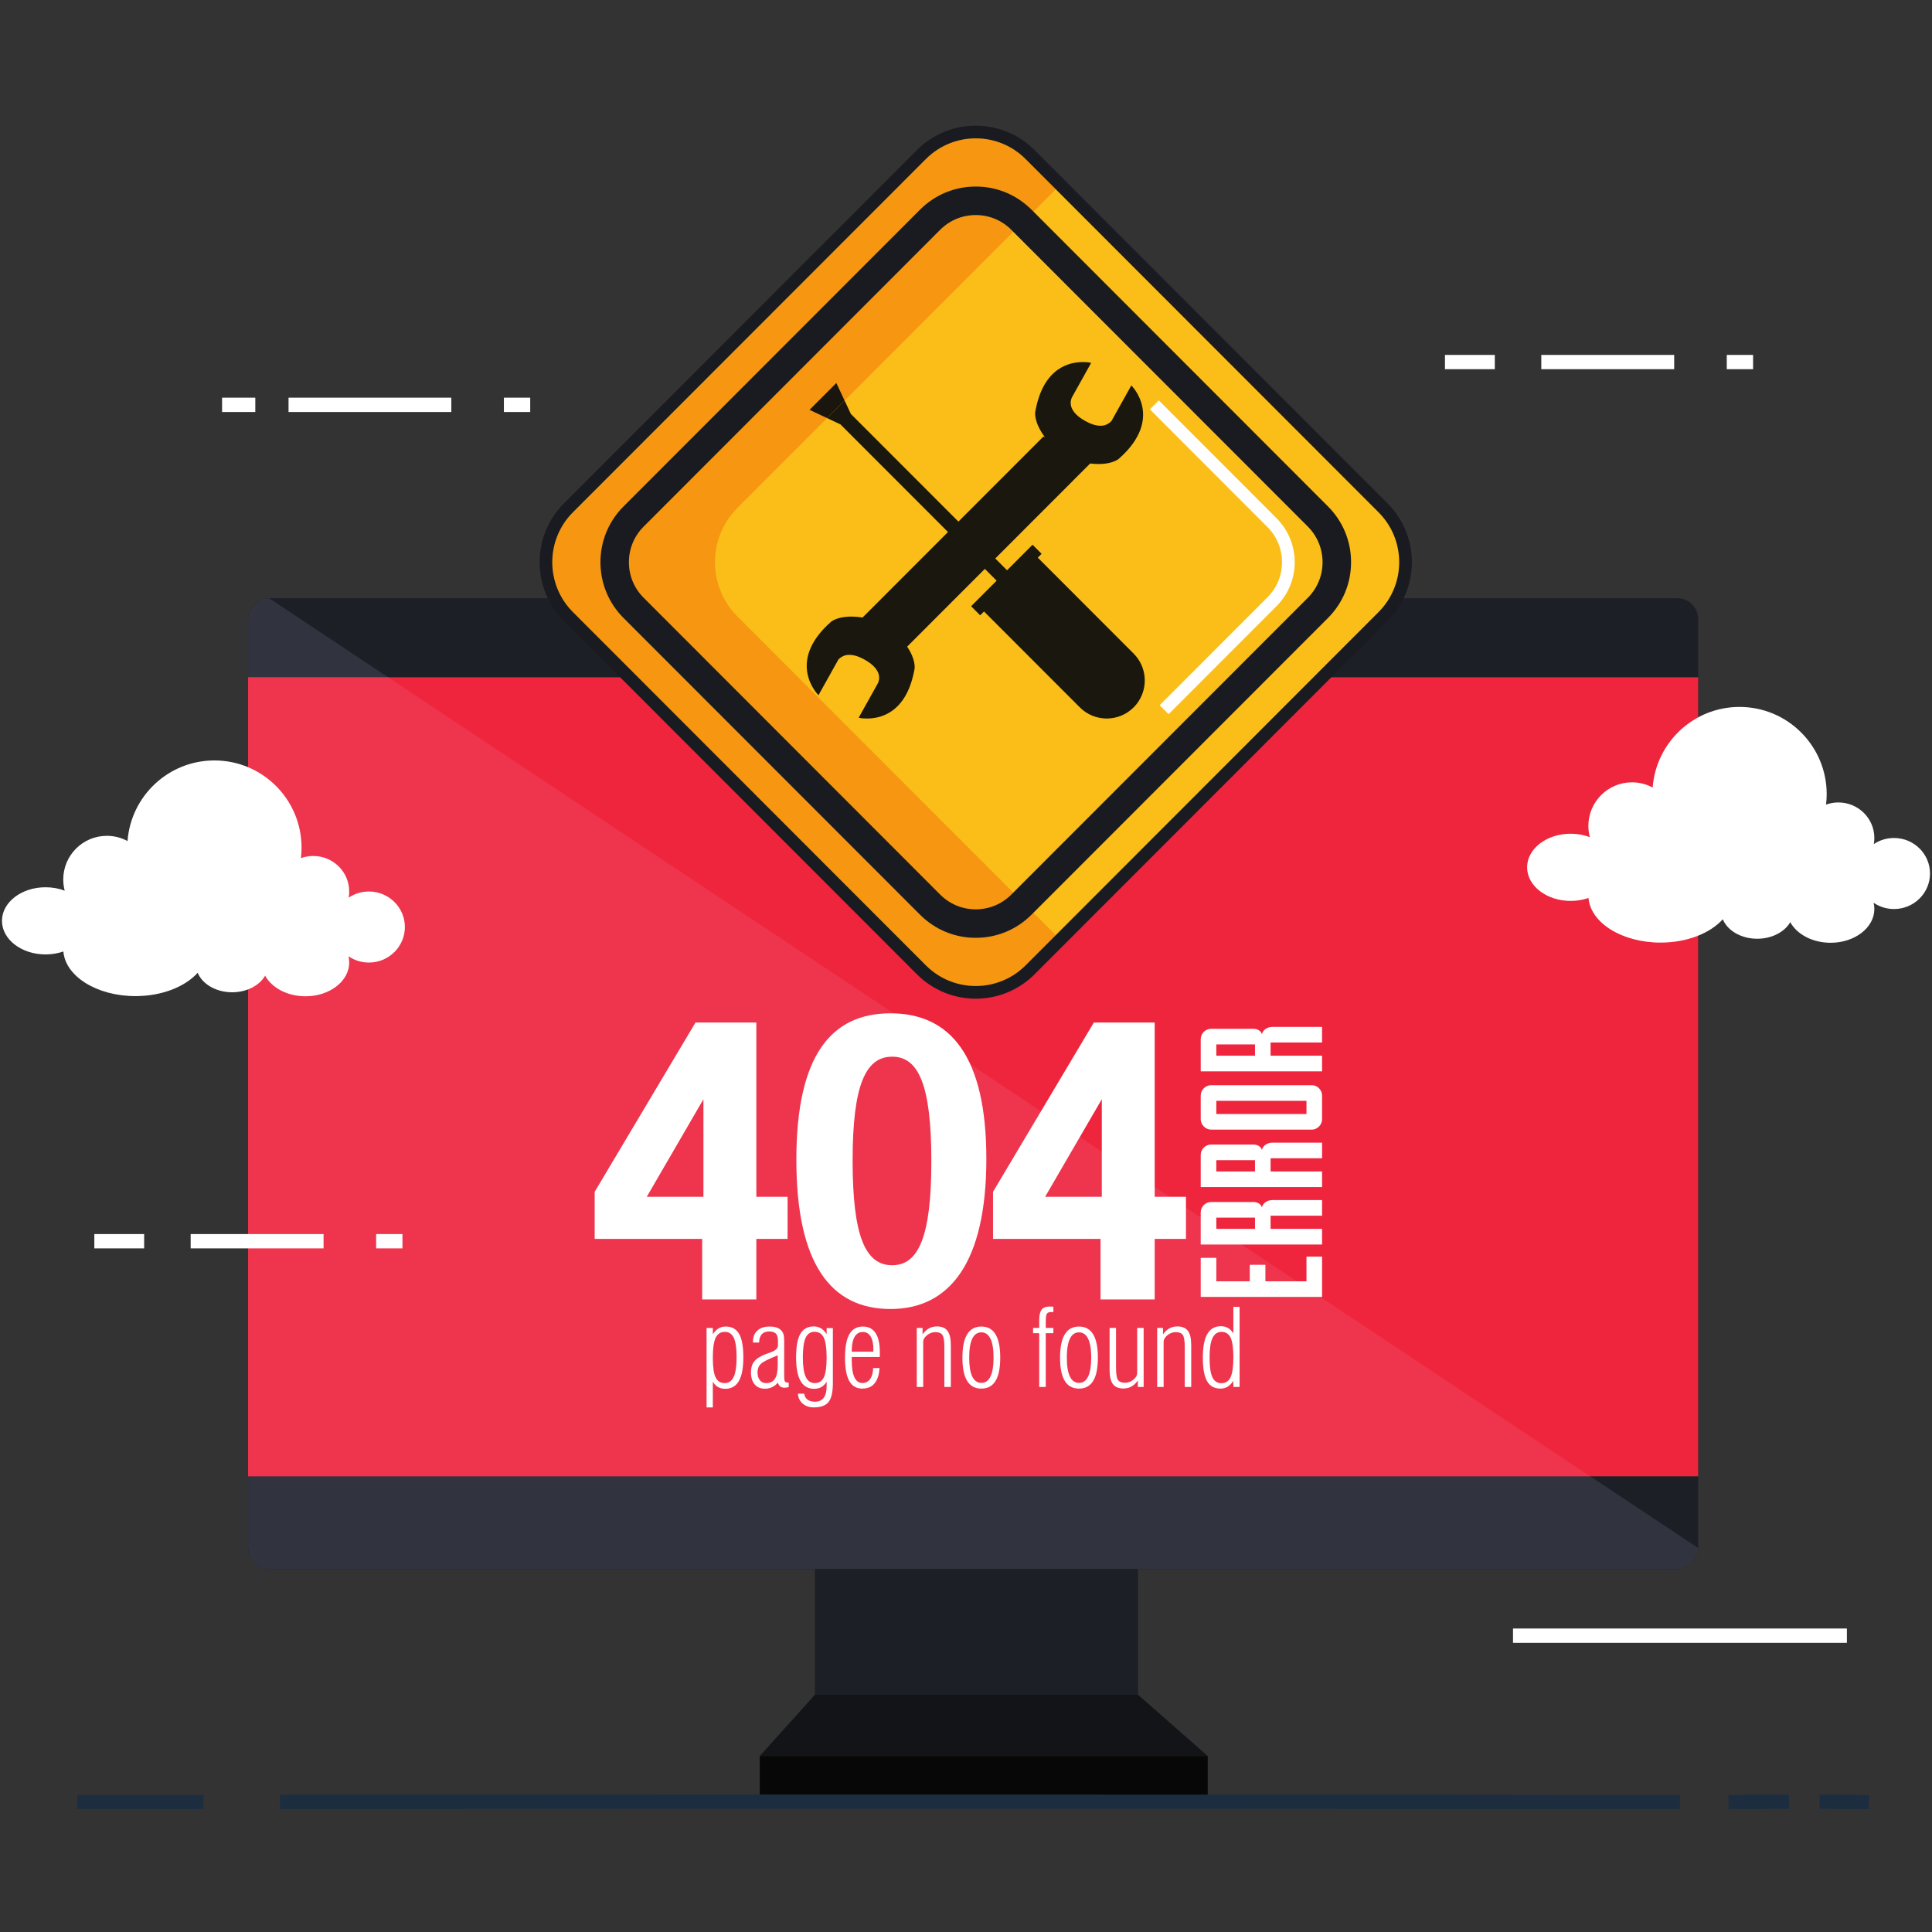 <svg xmlns="http://www.w3.org/2000/svg" xmlns:xlink="http://www.w3.org/1999/xlink" width="500" zoomAndPan="magnify" viewBox="0 0 375 375" height="500" preserveAspectRatio="xMidYMid meet" version="1.0"><rect x="0" y="0" width="375" height="375" fill="#333333" stroke="none"/><defs><clipPath id="20759464de"><path d="M 104 24.141 L 275 24.141 L 275 194 L 104 194 Z M 104 24.141 " clip-rule="nonzero"/></clipPath><clipPath id="66820990e2"><path d="M 353 348 L 363 348 L 363 351.141 L 353 351.141 Z M 353 348 " clip-rule="nonzero"/></clipPath><clipPath id="1a8c619a5a"><path d="M 335 348 L 348 348 L 348 351.141 L 335 351.141 Z M 335 348 " clip-rule="nonzero"/></clipPath><clipPath id="63f3e3808d"><path d="M 54 348 L 327 348 L 327 351.141 L 54 351.141 Z M 54 348 " clip-rule="nonzero"/></clipPath><clipPath id="f5e32e46e5"><path d="M 14 348 L 40 348 L 40 351.141 L 14 351.141 Z M 14 348 " clip-rule="nonzero"/></clipPath></defs><path fill="#1c1f26" d="M 329.617 300.473 C 329.617 302.727 327.793 304.547 325.547 304.547 L 52.227 304.547 C 49.98 304.547 48.16 302.727 48.16 300.473 L 48.16 120.184 C 48.16 117.934 49.98 116.109 52.227 116.109 L 325.547 116.109 C 327.793 116.109 329.617 117.934 329.617 120.184 L 329.617 300.473 " fill-opacity="1" fill-rule="nonzero"/><path fill="#ee253d" d="M 48.16 286.547 L 329.617 286.547 L 329.617 131.461 L 48.16 131.461 Z M 48.16 286.547 " fill-opacity="1" fill-rule="nonzero"/><path fill="#0b0b0b" d="M 193.145 124.875 C 193.145 127.227 191.242 129.137 188.887 129.137 C 186.531 129.137 184.625 127.227 184.625 124.875 C 184.625 122.52 186.531 120.605 188.887 120.605 C 191.242 120.605 193.145 122.52 193.145 124.875 " fill-opacity="1" fill-rule="nonzero"/><path fill="#31343e" d="M 325.547 304.547 L 52.227 304.547 C 49.98 304.547 48.16 302.727 48.16 300.473 L 48.16 286.547 L 308.656 286.547 L 329.617 300.473 C 329.617 302.727 327.793 304.547 325.547 304.547 M 75.332 131.461 L 48.16 131.461 L 48.16 120.184 C 48.16 117.934 49.98 116.109 52.227 116.109 L 75.332 131.461 " fill-opacity="1" fill-rule="nonzero"/><path fill="#ef344d" d="M 308.656 286.547 L 48.16 286.547 L 48.16 131.461 L 75.332 131.461 L 308.656 286.547 " fill-opacity="1" fill-rule="nonzero"/><path fill="#1c1f26" d="M 220.887 328.949 L 158.18 328.949 L 158.18 304.547 L 220.887 304.547 L 220.887 328.949 " fill-opacity="1" fill-rule="nonzero"/><path fill="#121417" d="M 234.414 340.84 L 147.473 340.84 L 158.18 328.949 L 220.887 328.949 L 234.414 340.84 " fill-opacity="1" fill-rule="nonzero"/><path fill="#080707" d="M 234.414 349.758 L 147.473 349.758 L 147.473 340.84 L 234.414 340.84 L 234.414 349.758 " fill-opacity="1" fill-rule="nonzero"/><path fill="#fbbe18" d="M 267.438 98.566 C 273.258 104.395 273.258 113.848 267.438 119.672 L 198.926 188.242 C 193.102 194.07 183.66 194.07 177.836 188.242 L 109.328 119.672 C 103.504 113.848 103.504 104.395 109.328 98.566 L 177.836 30 C 183.66 24.168 193.102 24.168 198.926 30 L 267.438 98.566 " fill-opacity="1" fill-rule="nonzero"/><path fill="#f79610" d="M 189.391 191.383 C 185.883 191.379 182.387 190.047 179.715 187.375 L 111.207 118.805 C 108.531 116.125 107.203 112.629 107.199 109.121 C 107.203 105.613 108.531 102.113 111.207 99.434 L 179.715 30.871 C 182.391 28.191 185.887 26.859 189.391 26.855 C 192.895 26.859 196.391 28.191 199.066 30.871 L 204.926 36.734 L 200.59 41.074 L 200.211 40.688 C 197.32 37.801 193.477 36.203 189.391 36.203 C 185.309 36.203 181.465 37.801 178.578 40.688 L 121.02 98.297 C 118.133 101.188 116.543 105.031 116.543 109.121 C 116.543 113.211 118.133 117.055 121.02 119.949 L 178.578 177.551 C 181.465 180.441 185.309 182.035 189.391 182.035 C 193.477 182.035 197.32 180.441 200.207 177.551 L 200.59 177.168 L 204.926 181.508 L 199.066 187.375 C 196.391 190.047 192.895 191.379 189.391 191.383 M 189.391 176.496 C 186.781 176.496 184.332 175.48 182.488 173.633 L 124.938 116.027 C 123.09 114.184 122.074 111.73 122.074 109.121 C 122.074 106.512 123.09 104.059 124.938 102.211 L 182.488 44.605 C 184.332 42.762 186.781 41.746 189.391 41.746 C 191.996 41.746 194.449 42.762 196.293 44.605 L 196.676 44.988 L 163.938 77.754 L 162.336 74.332 L 159.73 76.945 L 157.121 79.551 L 160.539 81.156 L 143.145 98.566 C 137.32 104.395 137.32 113.848 143.145 119.672 L 196.676 173.25 L 196.293 173.633 C 194.449 175.48 191.996 176.496 189.391 176.496 " fill-opacity="1" fill-rule="nonzero"/><g clip-path="url(#20759464de)"><path fill="#191b21" d="M 268.445 98.566 L 267.574 99.434 C 270.25 102.113 271.582 105.613 271.582 109.121 C 271.582 112.629 270.246 116.125 267.574 118.805 L 199.066 187.375 C 196.391 190.047 192.895 191.379 189.391 191.383 C 185.883 191.379 182.387 190.047 179.715 187.375 L 111.207 118.805 C 108.531 116.125 107.203 112.629 107.199 109.121 C 107.203 105.613 108.531 102.113 111.207 99.434 L 179.715 30.871 C 182.391 28.191 185.887 26.859 189.391 26.855 C 192.895 26.859 196.391 28.191 199.066 30.871 L 267.574 99.434 L 268.445 98.566 L 269.316 97.695 L 200.805 29.129 C 197.66 25.973 193.52 24.395 189.391 24.398 C 185.266 24.395 181.125 25.973 177.977 29.129 L 109.469 97.695 C 106.32 100.844 104.738 104.988 104.742 109.121 C 104.738 113.25 106.32 117.395 109.469 120.543 L 177.977 189.113 C 181.125 192.266 185.266 193.848 189.391 193.844 C 193.52 193.848 197.656 192.266 200.805 189.113 L 269.316 120.543 C 272.461 117.395 274.047 113.25 274.043 109.121 C 274.047 104.988 272.461 100.844 269.316 97.695 L 268.445 98.566 " fill-opacity="1" fill-rule="nonzero"/></g><path fill="#191b21" d="M 189.391 41.746 C 186.781 41.746 184.332 42.762 182.488 44.605 L 124.938 102.211 C 123.09 104.059 122.074 106.512 122.074 109.121 C 122.074 111.73 123.09 114.184 124.938 116.027 L 182.488 173.633 C 184.332 175.48 186.781 176.496 189.391 176.496 C 191.996 176.496 194.449 175.48 196.293 173.633 L 253.852 116.027 C 255.691 114.184 256.707 111.73 256.707 109.121 C 256.707 106.512 255.691 104.059 253.852 102.211 L 196.293 44.605 C 194.449 42.762 191.996 41.746 189.391 41.746 M 189.391 182.035 C 185.309 182.035 181.465 180.441 178.578 177.551 L 121.02 119.949 C 118.133 117.055 116.543 113.211 116.543 109.121 C 116.543 105.031 118.133 101.188 121.02 98.297 L 178.578 40.688 C 181.465 37.801 185.309 36.203 189.391 36.203 C 193.477 36.203 197.32 37.801 200.211 40.688 L 257.762 98.297 C 260.652 101.188 262.242 105.031 262.242 109.121 C 262.242 113.211 260.652 117.055 257.762 119.949 L 200.207 177.551 C 197.32 180.441 193.477 182.035 189.391 182.035 " fill-opacity="1" fill-rule="nonzero"/><path fill="#ffffff" d="M 223.188 79.453 L 246.023 102.312 C 247.906 104.195 248.84 106.652 248.844 109.121 C 248.84 111.586 247.906 114.047 246.023 115.926 L 225.086 136.883 L 226.824 138.625 L 247.766 117.664 C 250.121 115.312 251.305 112.207 251.305 109.121 C 251.305 106.031 250.121 102.93 247.766 100.57 L 224.926 77.715 L 223.188 79.453 " fill-opacity="1" fill-rule="nonzero"/><path fill="#1a180e" d="M 214.816 139.465 C 212.93 139.465 211.039 138.746 209.598 137.305 L 190.996 118.688 L 190.246 119.434 L 188.492 117.668 L 193.445 112.711 L 191.156 110.426 L 176.082 125.512 C 177.809 128.109 177.523 129.758 177.523 129.758 C 177.488 129.961 177.453 130.156 177.418 130.348 L 177.375 130.535 C 177.348 130.664 177.324 130.789 177.289 130.918 L 177.242 131.125 C 177.215 131.238 177.184 131.355 177.156 131.461 L 177.102 131.668 C 177.074 131.781 177.043 131.887 177.012 131.992 L 176.953 132.188 C 176.922 132.297 176.887 132.41 176.848 132.52 L 176.797 132.676 C 176.746 132.832 176.691 132.988 176.633 133.137 L 176.605 133.203 C 176.555 133.328 176.508 133.461 176.457 133.582 L 176.395 133.734 C 176.355 133.828 176.312 133.918 176.27 134.004 L 176.199 134.172 L 176.078 134.414 L 176 134.574 L 175.875 134.805 L 175.797 134.949 C 175.75 135.031 175.699 135.117 175.652 135.199 L 175.59 135.305 C 175.52 135.418 175.445 135.535 175.375 135.645 L 175.348 135.684 C 175.281 135.781 175.215 135.871 175.152 135.961 L 175.078 136.059 L 174.922 136.27 L 174.844 136.367 L 174.684 136.559 L 174.605 136.648 L 174.434 136.84 L 174.367 136.914 L 174.152 137.133 L 174.125 137.16 C 173.953 137.324 173.781 137.477 173.613 137.621 L 173.352 137.824 L 173.312 137.855 L 173.086 138.02 L 173.047 138.043 C 172.965 138.102 172.883 138.156 172.797 138.211 L 172.793 138.211 C 171.18 139.23 169.512 139.465 168.324 139.465 C 168.191 139.465 168.062 139.461 167.938 139.457 C 167.809 139.457 167.156 139.445 166.668 139.305 L 170.387 132.641 C 170.387 132.641 170.852 131.84 170.523 130.777 C 170.418 130.465 170.242 130.125 169.969 129.762 L 169.844 129.609 C 169.434 129.125 168.844 128.625 167.977 128.129 L 167.691 127.969 C 166.516 127.32 165.574 127.105 164.844 127.105 C 164.543 127.105 164.277 127.141 164.043 127.203 C 163.098 127.52 162.723 128.031 162.723 128.031 L 158.867 134.938 C 158.867 134.938 152.367 128.566 161.305 120.684 C 161.305 120.684 161.418 120.59 161.645 120.453 L 161.648 120.453 L 161.691 120.43 L 161.828 120.359 L 161.898 120.324 L 162.062 120.25 L 162.133 120.219 C 162.219 120.184 162.305 120.148 162.406 120.109 L 162.434 120.102 C 162.531 120.066 162.629 120.039 162.727 120.004 L 162.82 119.98 C 162.914 119.957 163.012 119.93 163.113 119.906 L 163.207 119.883 C 163.348 119.855 163.488 119.824 163.641 119.801 L 163.652 119.801 C 163.797 119.773 163.949 119.758 164.109 119.738 L 164.238 119.727 C 164.371 119.711 164.508 119.703 164.652 119.695 L 164.793 119.688 C 164.949 119.684 165.113 119.676 165.285 119.676 C 165.32 119.676 165.348 119.676 165.379 119.68 L 165.387 119.68 C 165.586 119.68 165.793 119.691 166.004 119.707 L 166.195 119.719 C 166.363 119.73 166.531 119.75 166.715 119.766 L 166.918 119.793 C 167.082 119.809 167.254 119.836 167.422 119.863 L 184.004 103.266 L 163.156 82.402 L 163.164 82.391 L 160.539 81.156 L 163.938 77.754 L 165.172 80.383 L 165.18 80.375 L 186.027 101.242 L 202.52 84.738 L 202.824 84.867 C 200.602 81.906 200.934 79.984 200.934 79.984 C 200.969 79.781 201.004 79.59 201.043 79.395 L 201.086 79.207 C 201.109 79.078 201.137 78.953 201.168 78.828 L 201.219 78.617 C 201.242 78.504 201.273 78.391 201.301 78.281 L 201.355 78.074 C 201.383 77.965 201.418 77.859 201.449 77.75 L 201.504 77.559 C 201.539 77.441 201.574 77.336 201.613 77.227 L 201.664 77.066 C 201.715 76.91 201.77 76.758 201.824 76.605 L 201.848 76.555 C 201.898 76.422 201.953 76.289 202 76.16 L 202.062 76.016 C 202.102 75.922 202.145 75.828 202.188 75.738 L 202.258 75.578 C 202.301 75.492 202.34 75.41 202.383 75.328 L 202.457 75.176 L 202.586 74.934 L 202.66 74.801 C 202.711 74.711 202.762 74.621 202.812 74.535 L 202.867 74.441 C 202.941 74.324 203.012 74.211 203.086 74.098 L 203.098 74.086 C 203.164 73.98 203.238 73.879 203.309 73.777 L 203.371 73.695 L 203.543 73.473 L 203.609 73.387 L 203.781 73.176 L 203.848 73.102 L 204.035 72.895 L 204.086 72.836 C 204.168 72.754 204.246 72.668 204.324 72.594 L 204.328 72.59 C 204.504 72.422 204.676 72.266 204.852 72.121 L 204.863 72.109 C 204.945 72.043 205.031 71.977 205.113 71.914 L 205.137 71.895 L 205.383 71.715 L 205.398 71.707 C 207.098 70.535 208.887 70.277 210.141 70.277 C 210.273 70.277 210.402 70.277 210.527 70.285 C 210.672 70.285 211.309 70.301 211.793 70.441 L 208.074 77.102 C 208.074 77.102 207.605 77.906 207.938 78.969 C 208.039 79.277 208.215 79.617 208.484 79.973 L 208.621 80.141 C 209.027 80.621 209.617 81.121 210.484 81.617 L 210.484 81.613 L 210.625 81.695 L 210.77 81.773 L 210.766 81.773 C 211.945 82.422 212.883 82.641 213.613 82.641 C 213.914 82.641 214.184 82.605 214.414 82.543 C 215.359 82.223 215.734 81.715 215.734 81.715 L 219.594 74.809 C 219.594 74.809 226.094 81.176 217.152 89.062 C 217.152 89.062 217.027 89.172 216.754 89.32 L 216.637 89.387 L 216.555 89.422 L 216.402 89.492 L 216.324 89.527 C 216.242 89.562 216.148 89.598 216.055 89.633 L 216.012 89.645 C 215.926 89.68 215.832 89.707 215.734 89.734 L 215.633 89.766 C 215.543 89.789 215.449 89.812 215.348 89.836 L 215.25 89.863 C 215.113 89.891 214.973 89.918 214.82 89.941 L 214.797 89.945 C 214.656 89.973 214.508 89.988 214.352 90.008 L 214.215 90.02 C 214.086 90.031 213.953 90.039 213.809 90.047 L 213.668 90.055 C 213.516 90.062 213.359 90.066 213.195 90.066 C 213.156 90.066 213.121 90.066 213.082 90.066 L 213.07 90.066 C 212.875 90.062 212.664 90.055 212.453 90.039 L 212.262 90.023 C 212.098 90.016 211.926 89.996 211.746 89.977 L 211.602 89.965 L 193.184 108.402 L 195.469 110.691 L 200.418 105.73 L 202.18 107.492 L 199.43 110.25 L 201.434 108.238 L 220.035 126.855 C 222.562 129.383 222.875 133.285 220.977 136.152 C 220.906 136.254 220.84 136.355 220.766 136.453 L 220.754 136.469 C 220.688 136.562 220.613 136.656 220.543 136.746 L 220.473 136.824 L 220.297 137.027 C 220.215 137.121 220.125 137.215 220.035 137.305 C 218.594 138.746 216.703 139.465 214.816 139.465 " fill-opacity="1" fill-rule="nonzero"/><path fill="#1a150d" d="M 160.539 81.156 L 157.121 79.551 L 159.73 76.945 L 162.336 74.332 L 163.938 77.754 L 160.539 81.156 " fill-opacity="1" fill-rule="nonzero"/><path fill="#ffffff" d="M 136.535 213.359 L 125.535 232.301 L 136.535 232.301 Z M 136.289 252.215 L 136.289 240.473 L 115.426 240.473 L 115.426 231.328 L 135 198.465 L 146.805 198.465 L 146.805 232.301 L 152.871 232.301 L 152.871 240.473 L 146.805 240.473 L 146.805 252.215 L 136.289 252.215 " fill-opacity="1" fill-rule="nonzero"/><path fill="#ffffff" d="M 180.773 225.418 C 180.773 210.527 178.27 205.102 173.172 205.102 C 168.078 205.102 165.492 210.445 165.492 225.262 C 165.492 240.23 168.078 245.578 173.172 245.578 C 178.27 245.578 180.773 240.074 180.773 225.418 Z M 154.574 225.098 C 154.574 204.938 161.285 196.684 172.848 196.684 C 184.414 196.684 191.449 204.938 191.449 224.934 C 191.449 244.93 184.414 254.078 172.848 254.078 C 161.285 254.078 154.574 245.332 154.574 225.098 " fill-opacity="1" fill-rule="nonzero"/><path fill="#ffffff" d="M 213.859 213.359 L 202.855 232.301 L 213.859 232.301 Z M 213.613 252.215 L 213.613 240.473 L 192.746 240.473 L 192.746 231.328 L 212.316 198.465 L 224.125 198.465 L 224.125 232.301 L 230.195 232.301 L 230.195 240.473 L 224.125 240.473 L 224.125 252.215 L 213.613 252.215 " fill-opacity="1" fill-rule="nonzero"/><path fill="#ffffff" d="M 256.613 243.914 L 256.613 251.73 L 233.059 251.73 L 233.059 244.148 L 236.086 244.148 L 236.086 248.699 L 242.582 248.699 L 242.582 245.496 L 245.613 245.496 L 245.613 248.699 L 253.586 248.699 L 253.586 243.914 L 256.613 243.914 " fill-opacity="1" fill-rule="nonzero"/><path fill="#ffffff" d="M 243.594 238.523 L 243.594 236.336 L 236.086 236.336 L 236.086 238.523 Z M 246.621 235.965 L 246.621 238.523 L 256.613 238.523 L 256.613 241.555 L 233.059 241.555 L 233.059 235.324 C 233.059 234.184 234.004 233.309 235.078 233.309 L 243.289 233.309 C 244.129 233.309 244.77 233.746 244.938 234.352 C 245.137 233.441 246.082 232.934 246.922 232.934 L 256.613 232.934 L 256.613 235.965 L 246.621 235.965 " fill-opacity="1" fill-rule="nonzero"/><path fill="#ffffff" d="M 243.594 227.379 L 243.594 225.188 L 236.086 225.188 L 236.086 227.379 Z M 246.621 224.82 L 246.621 227.379 L 256.613 227.379 L 256.613 230.41 L 233.059 230.41 L 233.059 224.18 C 233.059 223.031 234.004 222.156 235.078 222.156 L 243.289 222.156 C 244.129 222.156 244.77 222.594 244.938 223.203 C 245.137 222.289 246.082 221.789 246.922 221.789 L 256.613 221.789 L 256.613 224.82 L 246.621 224.82 " fill-opacity="1" fill-rule="nonzero"/><path fill="#ffffff" d="M 236.086 213.668 L 236.086 216.23 L 253.586 216.23 L 253.586 213.668 Z M 235.078 219.262 C 234.004 219.262 233.059 218.316 233.059 217.238 L 233.059 212.66 C 233.059 211.516 234.004 210.637 235.078 210.637 L 254.629 210.637 C 255.707 210.637 256.613 211.547 256.613 212.66 L 256.613 217.238 C 256.613 218.316 255.707 219.262 254.629 219.262 L 235.078 219.262 " fill-opacity="1" fill-rule="nonzero"/><path fill="#ffffff" d="M 243.594 204.914 L 243.594 202.723 L 236.086 202.723 L 236.086 204.914 Z M 246.621 202.352 L 246.621 204.914 L 256.613 204.914 L 256.613 207.945 L 233.059 207.945 L 233.059 201.715 C 233.059 200.566 234.004 199.691 235.078 199.691 L 243.289 199.691 C 244.129 199.691 244.77 200.129 244.938 200.738 C 245.137 199.824 246.082 199.324 246.922 199.324 L 256.613 199.324 L 256.613 202.352 L 246.621 202.352 " fill-opacity="1" fill-rule="nonzero"/><path fill="#ffffff" d="M 138.359 263.535 C 138.359 265.32 138.535 266.59 138.895 267.336 C 139.25 268.082 139.832 268.457 140.648 268.457 C 141.445 268.457 142.031 268.055 142.406 267.254 C 142.785 266.453 142.973 265.191 142.973 263.473 C 142.973 261.715 142.793 260.449 142.434 259.676 C 142.07 258.902 141.492 258.516 140.691 258.516 C 139.863 258.516 139.266 258.902 138.902 259.672 C 138.539 260.438 138.359 261.727 138.359 263.535 Z M 137.145 273.176 L 137.145 257.754 L 138.359 257.754 L 138.359 258.977 C 138.699 258.465 139.066 258.082 139.469 257.84 C 139.871 257.598 140.328 257.48 140.844 257.48 C 142.039 257.48 142.91 257.953 143.461 258.902 C 144.012 259.859 144.285 261.379 144.285 263.473 C 144.285 265.527 143.996 267.051 143.414 268.059 C 142.832 269.062 141.953 269.566 140.773 269.566 C 140.234 269.566 139.77 269.453 139.371 269.227 C 138.973 268.996 138.637 268.652 138.359 268.191 L 138.359 273.176 L 137.145 273.176 " fill-opacity="1" fill-rule="nonzero"/><path fill="#ffffff" d="M 150.957 263.074 C 149.191 263.762 148.098 264.316 147.672 264.738 C 147.25 265.156 147.035 265.699 147.035 266.367 C 147.035 267.012 147.188 267.523 147.484 267.895 C 147.781 268.27 148.191 268.457 148.703 268.457 C 149.477 268.457 150.047 268.176 150.414 267.617 C 150.773 267.055 150.957 266.172 150.957 264.969 Z M 153.086 269.25 C 152.891 269.289 152.738 269.32 152.605 269.336 C 152.477 269.348 152.352 269.352 152.23 269.352 C 151.926 269.352 151.668 269.273 151.461 269.113 C 151.254 268.953 151.09 268.707 150.977 268.375 C 150.652 268.762 150.277 269.055 149.855 269.25 C 149.434 269.449 148.965 269.547 148.453 269.547 C 147.609 269.547 146.953 269.266 146.477 268.703 C 146 268.145 145.762 267.367 145.762 266.367 C 145.762 265.488 145.977 264.785 146.398 264.254 C 146.82 263.719 147.559 263.246 148.602 262.84 C 148.82 262.758 149.117 262.656 149.488 262.523 C 150.492 262.176 151 261.719 151 261.145 L 151 260.191 C 151 259.582 150.867 259.133 150.602 258.855 C 150.336 258.578 149.902 258.438 149.309 258.438 C 148.676 258.438 148.195 258.617 147.867 258.977 C 147.535 259.34 147.359 259.875 147.344 260.59 L 146.156 260.59 L 146.156 260.344 C 146.156 259.469 146.449 258.77 147.023 258.254 C 147.602 257.734 148.375 257.48 149.348 257.48 C 149.926 257.48 150.41 257.551 150.805 257.691 C 151.199 257.832 151.512 258.059 151.75 258.355 C 151.914 258.562 152.031 258.801 152.102 259.074 C 152.172 259.348 152.211 259.75 152.211 260.27 L 152.211 267.082 C 152.211 267.66 152.262 268.016 152.363 268.152 C 152.461 268.285 152.66 268.355 152.965 268.355 L 153.086 268.355 L 153.086 269.25 " fill-opacity="1" fill-rule="nonzero"/><path fill="#ffffff" d="M 160.449 263.516 C 160.449 261.707 160.266 260.414 159.902 259.648 C 159.539 258.883 158.945 258.5 158.117 258.5 C 157.316 258.5 156.734 258.887 156.371 259.664 C 156.016 260.445 155.832 261.715 155.832 263.473 C 155.832 265.191 156.023 266.453 156.395 267.254 C 156.77 268.055 157.355 268.457 158.156 268.457 C 158.969 268.457 159.555 268.078 159.914 267.324 C 160.266 266.57 160.449 265.301 160.449 263.516 Z M 160.449 268.191 C 160.168 268.652 159.832 268.996 159.438 269.227 C 159.035 269.453 158.566 269.566 158.023 269.566 C 156.848 269.566 155.973 269.062 155.395 268.059 C 154.812 267.051 154.52 265.527 154.52 263.473 C 154.52 261.379 154.793 259.855 155.348 258.898 C 155.895 257.938 156.77 257.457 157.961 257.457 C 158.48 257.457 158.938 257.582 159.336 257.82 C 159.738 258.062 160.109 258.441 160.449 258.953 L 160.449 257.777 L 161.66 257.777 L 161.66 268.438 C 161.66 270.203 161.379 271.434 160.82 272.129 C 160.262 272.828 159.301 273.176 157.941 273.176 C 157.086 273.176 156.371 272.93 155.805 272.438 C 155.234 271.945 154.922 271.301 154.867 270.508 L 156.09 270.508 C 156.168 271.023 156.391 271.414 156.75 271.676 C 157.109 271.941 157.598 272.074 158.215 272.074 C 158.945 272.074 159.496 271.82 159.879 271.312 C 160.258 270.801 160.449 270.062 160.449 269.09 L 160.449 268.191 " fill-opacity="1" fill-rule="nonzero"/><path fill="#ffffff" d="M 165.324 262.363 L 169.504 262.363 C 169.504 262.309 169.504 262.219 169.512 262.105 C 169.52 261.988 169.52 261.91 169.52 261.863 C 169.52 260.805 169.344 259.98 168.988 259.406 C 168.629 258.828 168.125 258.539 167.473 258.539 C 166.773 258.539 166.242 258.855 165.875 259.488 C 165.508 260.125 165.324 261.047 165.324 262.262 Z M 170.715 265.539 C 170.637 266.84 170.32 267.824 169.758 268.508 C 169.191 269.188 168.406 269.527 167.395 269.527 C 166.242 269.527 165.395 269.039 164.844 268.055 C 164.289 267.074 164.016 265.559 164.016 263.516 C 164.016 261.461 164.297 259.941 164.867 258.953 C 165.438 257.973 166.312 257.48 167.496 257.48 C 168.566 257.48 169.383 257.898 169.938 258.734 C 170.496 259.57 170.773 260.801 170.773 262.422 L 170.773 263.391 L 165.324 263.391 L 165.324 264.031 C 165.324 265.508 165.5 266.609 165.844 267.34 C 166.191 268.07 166.707 268.438 167.395 268.438 C 168.023 268.438 168.523 268.184 168.887 267.68 C 169.246 267.18 169.449 266.465 169.48 265.539 L 170.715 265.539 " fill-opacity="1" fill-rule="nonzero"/><path fill="#ffffff" d="M 183.301 269.211 L 183.301 261.488 C 183.301 260.273 183.176 259.488 182.922 259.121 C 182.676 258.754 182.223 258.566 181.566 258.566 C 180.965 258.566 180.418 258.77 179.93 259.172 C 179.441 259.574 179.195 260.004 179.195 260.465 L 179.195 269.211 L 177.945 269.211 L 177.945 257.754 L 179.07 257.754 L 179.07 259.008 C 179.453 258.469 179.871 258.078 180.32 257.832 C 180.773 257.586 181.285 257.457 181.863 257.457 C 182.801 257.457 183.484 257.746 183.914 258.32 C 184.34 258.895 184.555 259.816 184.555 261.09 L 184.555 269.211 L 183.301 269.211 " fill-opacity="1" fill-rule="nonzero"/><path fill="#ffffff" d="M 188.121 263.516 C 188.121 265.133 188.316 266.352 188.711 267.18 C 189.109 268.004 189.699 268.414 190.48 268.414 C 191.258 268.414 191.852 268.004 192.25 267.172 C 192.652 266.344 192.852 265.125 192.852 263.516 C 192.852 261.902 192.652 260.684 192.25 259.855 C 191.852 259.023 191.258 258.609 190.48 258.609 C 189.699 258.609 189.109 259.023 188.711 259.848 C 188.316 260.676 188.121 261.895 188.121 263.516 Z M 186.805 263.516 C 186.805 261.5 187.109 259.992 187.727 258.988 C 188.34 257.98 189.258 257.48 190.48 257.48 C 191.703 257.48 192.617 257.98 193.23 258.988 C 193.84 259.992 194.145 261.5 194.145 263.516 C 194.145 265.527 193.844 267.031 193.234 268.027 C 192.629 269.027 191.707 269.527 190.48 269.527 C 189.242 269.527 188.32 269.027 187.715 268.027 C 187.109 267.031 186.805 265.527 186.805 263.516 " fill-opacity="1" fill-rule="nonzero"/><path fill="#ffffff" d="M 201.711 269.211 L 201.711 258.773 L 200.52 258.773 L 200.52 257.754 L 201.711 257.754 L 201.711 256.223 C 201.711 255.266 201.871 254.59 202.191 254.191 C 202.512 253.793 203.047 253.594 203.801 253.594 C 203.918 253.594 204.102 253.605 204.352 253.625 L 204.461 253.637 L 204.461 254.676 L 204.301 254.668 C 204.238 254.664 204.156 254.664 204.043 254.664 C 203.641 254.664 203.355 254.773 203.207 254.988 C 203.062 255.199 202.984 255.699 202.984 256.48 L 202.984 257.754 L 204.461 257.754 L 204.461 258.773 L 202.984 258.773 L 202.984 269.211 L 201.711 269.211 " fill-opacity="1" fill-rule="nonzero"/><path fill="#ffffff" d="M 207.07 263.516 C 207.07 265.133 207.27 266.352 207.664 267.18 C 208.062 268.004 208.652 268.414 209.434 268.414 C 210.211 268.414 210.805 268.004 211.207 267.172 C 211.602 266.344 211.805 265.125 211.805 263.516 C 211.805 261.902 211.602 260.684 211.207 259.855 C 210.805 259.023 210.211 258.609 209.434 258.609 C 208.652 258.609 208.062 259.023 207.664 259.848 C 207.27 260.676 207.07 261.895 207.07 263.516 Z M 205.758 263.516 C 205.758 261.5 206.062 259.992 206.676 258.988 C 207.293 257.98 208.211 257.48 209.434 257.48 C 210.656 257.48 211.57 257.98 212.18 258.988 C 212.793 259.992 213.098 261.5 213.098 263.516 C 213.098 265.527 212.797 267.031 212.188 268.027 C 211.582 269.027 210.664 269.527 209.434 269.527 C 208.199 269.527 207.277 269.027 206.668 268.027 C 206.059 267.031 205.758 265.527 205.758 263.516 " fill-opacity="1" fill-rule="nonzero"/><path fill="#ffffff" d="M 216.621 257.754 L 216.621 265.488 C 216.621 266.703 216.75 267.484 216.996 267.852 C 217.25 268.215 217.703 268.395 218.352 268.395 C 218.957 268.395 219.504 268.195 219.992 267.793 C 220.484 267.391 220.727 266.961 220.727 266.5 L 220.727 257.754 L 221.98 257.754 L 221.98 269.211 L 220.855 269.211 L 220.855 267.957 C 220.469 268.488 220.051 268.879 219.602 269.129 C 219.148 269.383 218.633 269.508 218.059 269.508 C 217.121 269.508 216.441 269.223 216.012 268.652 C 215.586 268.078 215.371 267.16 215.371 265.887 L 215.371 257.754 L 216.621 257.754 " fill-opacity="1" fill-rule="nonzero"/><path fill="#ffffff" d="M 229.961 269.211 L 229.961 261.488 C 229.961 260.273 229.836 259.488 229.586 259.121 C 229.332 258.754 228.887 258.566 228.23 258.566 C 227.629 258.566 227.082 258.77 226.59 259.172 C 226.102 259.574 225.859 260.004 225.859 260.465 L 225.859 269.211 L 224.605 269.211 L 224.605 257.754 L 225.738 257.754 L 225.738 259.008 C 226.117 258.469 226.531 258.078 226.984 257.832 C 227.438 257.586 227.949 257.457 228.527 257.457 C 229.465 257.457 230.148 257.746 230.574 258.32 C 231.004 258.895 231.215 259.816 231.215 261.09 L 231.215 269.211 L 229.961 269.211 " fill-opacity="1" fill-rule="nonzero"/><path fill="#ffffff" d="M 239.395 263.473 C 239.395 261.68 239.215 260.406 238.859 259.648 C 238.5 258.898 237.918 258.516 237.102 258.516 C 236.301 258.516 235.715 258.922 235.34 259.727 C 234.965 260.531 234.781 261.793 234.781 263.516 C 234.781 265.273 234.961 266.543 235.32 267.316 C 235.684 268.09 236.262 268.477 237.062 268.477 C 237.891 268.477 238.484 268.094 238.848 267.332 C 239.211 266.566 239.395 265.281 239.395 263.473 Z M 240.605 253.656 L 240.605 269.211 L 239.395 269.211 L 239.395 268.02 C 239.055 268.535 238.684 268.914 238.285 269.16 C 237.883 269.402 237.426 269.527 236.91 269.527 C 235.715 269.527 234.84 269.047 234.293 268.09 C 233.742 267.133 233.469 265.605 233.469 263.516 C 233.469 261.461 233.758 259.93 234.34 258.926 C 234.918 257.922 235.793 257.418 236.969 257.418 C 237.508 257.418 237.973 257.535 238.371 257.766 C 238.77 257.996 239.109 258.348 239.395 258.812 L 239.395 253.656 L 240.605 253.656 " fill-opacity="1" fill-rule="nonzero"/><g clip-path="url(#66820990e2)"><path fill="#1d2d40" d="M 353.164 351.105 C 356.367 351.121 359.57 351.152 362.77 351.199 L 362.812 348.422 C 359.602 348.375 356.391 348.344 353.18 348.328 L 353.168 351.105 " fill-opacity="1" fill-rule="nonzero"/></g><g clip-path="url(#1a8c619a5a)"><path fill="#1d2d40" d="M 335.531 351.199 C 339.434 351.145 343.34 351.109 347.242 351.098 L 347.234 348.32 C 343.32 348.332 339.402 348.367 335.492 348.422 L 335.531 351.199 " fill-opacity="1" fill-rule="nonzero"/></g><g clip-path="url(#63f3e3808d)"><path fill="#1d2d40" d="M 54.32 351.152 C 95.301 351.113 136.004 351.09 176.668 351.09 C 226.387 351.09 276.047 351.125 326.078 351.199 L 326.082 348.422 C 276.051 348.348 226.391 348.312 176.668 348.312 C 136.004 348.312 95.301 348.336 54.316 348.375 L 54.32 351.152 " fill-opacity="1" fill-rule="nonzero"/></g><g clip-path="url(#f5e32e46e5)"><path fill="#1d2d40" d="M 14.984 351.199 C 23.152 351.191 31.32 351.18 39.488 351.172 L 39.484 348.395 C 31.316 348.402 23.148 348.414 14.98 348.422 L 14.984 351.199 " fill-opacity="1" fill-rule="nonzero"/></g><path fill="#ffffff" d="M 367.629 162.652 C 366.176 162.652 364.824 163.09 363.707 163.836 C 363.773 163.453 363.809 163.055 363.809 162.652 C 363.809 158.844 360.684 155.754 356.82 155.754 C 355.98 155.754 355.18 155.902 354.438 156.172 C 354.516 155.504 354.559 154.832 354.559 154.145 C 354.559 144.797 346.984 137.215 337.645 137.215 C 328.73 137.215 321.434 144.113 320.781 152.863 C 319.586 152.215 318.215 151.848 316.762 151.848 C 312.09 151.848 308.301 155.641 308.301 160.316 C 308.301 161.066 308.402 161.793 308.582 162.488 C 307.461 162.062 306.199 161.824 304.867 161.824 C 300.195 161.824 296.41 164.742 296.41 168.348 C 296.41 171.945 300.195 174.867 304.867 174.867 C 306.102 174.867 307.266 174.66 308.324 174.297 C 308.727 179.125 314.836 182.957 322.312 182.957 C 327.461 182.957 331.961 181.137 334.395 178.426 C 335.285 180.617 337.941 182.211 341.078 182.211 C 343.938 182.211 346.395 180.887 347.488 178.992 C 348.773 181.34 351.793 182.992 355.316 182.992 C 360.008 182.992 363.809 180.059 363.809 176.441 C 363.809 176.023 363.758 175.621 363.66 175.223 C 364.789 175.992 366.152 176.441 367.629 176.441 C 371.484 176.441 374.613 173.352 374.613 169.547 C 374.613 165.738 371.484 162.652 367.629 162.652 " fill-opacity="1" fill-rule="nonzero"/><path fill="#ffffff" d="M 71.602 173.039 C 70.145 173.039 68.797 173.48 67.684 174.227 C 67.75 173.84 67.781 173.441 67.781 173.039 C 67.781 169.23 64.656 166.145 60.797 166.145 C 59.961 166.145 59.152 166.289 58.41 166.559 C 58.488 165.891 58.531 165.219 58.531 164.535 C 58.531 155.184 50.961 147.602 41.617 147.602 C 32.707 147.602 25.41 154.5 24.754 163.25 C 23.559 162.605 22.191 162.234 20.738 162.234 C 16.066 162.234 12.277 166.027 12.277 170.703 C 12.277 171.453 12.375 172.18 12.559 172.875 C 11.441 172.453 10.176 172.215 8.84 172.215 C 4.168 172.215 0.383 175.133 0.383 178.734 C 0.383 182.332 4.168 185.254 8.84 185.254 C 10.074 185.254 11.242 185.047 12.301 184.684 C 12.699 189.512 18.812 193.344 26.285 193.344 C 31.438 193.344 35.938 191.527 38.371 188.812 C 39.262 191.004 41.918 192.598 45.051 192.598 C 47.918 192.598 50.371 191.273 51.461 189.379 C 52.746 191.727 55.773 193.379 59.293 193.379 C 63.984 193.379 67.781 190.449 67.781 186.832 C 67.781 186.414 67.734 186.008 67.637 185.613 C 68.762 186.379 70.133 186.832 71.602 186.832 C 75.457 186.832 78.586 183.742 78.586 179.934 C 78.586 176.125 75.457 173.039 71.602 173.039 " fill-opacity="1" fill-rule="nonzero"/><path fill="#ffffff" d="M 290.141 68.887 C 286.914 68.887 283.691 68.887 280.465 68.887 L 280.465 71.664 C 283.691 71.664 286.914 71.664 290.141 71.664 L 290.141 68.887 " fill-opacity="1" fill-rule="nonzero"/><path fill="#ffffff" d="M 324.957 68.887 C 316.363 68.887 307.762 68.887 299.164 68.887 L 299.164 71.664 C 307.762 71.664 316.363 71.664 324.957 71.664 L 324.957 68.887 " fill-opacity="1" fill-rule="nonzero"/><path fill="#ffffff" d="M 340.273 68.887 C 338.574 68.887 336.867 68.887 335.164 68.887 L 335.164 71.664 C 336.867 71.664 338.574 71.664 340.273 71.664 L 340.273 68.887 " fill-opacity="1" fill-rule="nonzero"/><path fill="#ffffff" d="M 27.98 239.535 C 24.758 239.535 21.531 239.535 18.309 239.535 L 18.309 242.312 C 21.531 242.312 24.758 242.312 27.98 242.312 L 27.98 239.535 " fill-opacity="1" fill-rule="nonzero"/><path fill="#ffffff" d="M 62.805 239.535 C 54.203 239.535 45.609 239.535 37.008 239.535 L 37.008 242.312 C 45.609 242.312 54.203 242.312 62.805 242.312 L 62.805 239.535 " fill-opacity="1" fill-rule="nonzero"/><path fill="#ffffff" d="M 78.117 239.535 C 76.414 239.535 74.711 239.535 73.012 239.535 L 73.012 242.312 C 74.711 242.312 76.414 242.312 78.117 242.312 L 78.117 239.535 " fill-opacity="1" fill-rule="nonzero"/><path fill="#ffffff" d="M 49.555 77.195 C 47.402 77.195 45.254 77.195 43.105 77.195 L 43.105 79.973 C 45.258 79.973 47.402 79.973 49.555 79.973 L 49.555 77.195 " fill-opacity="1" fill-rule="nonzero"/><path fill="#ffffff" d="M 87.602 77.195 C 77.066 77.195 66.531 77.195 56.004 77.195 L 56.004 79.973 C 66.535 79.973 77.066 79.973 87.602 79.973 L 87.602 77.195 " fill-opacity="1" fill-rule="nonzero"/><path fill="#ffffff" d="M 102.914 77.195 C 101.211 77.195 99.508 77.195 97.805 77.195 L 97.805 79.973 C 99.508 79.973 101.211 79.973 102.914 79.973 L 102.914 77.195 " fill-opacity="1" fill-rule="nonzero"/><path fill="#ffffff" d="M 293.676 318.871 L 358.48 318.871 L 358.48 316.094 L 293.676 316.094 Z M 293.676 318.871 " fill-opacity="1" fill-rule="nonzero"/></svg>